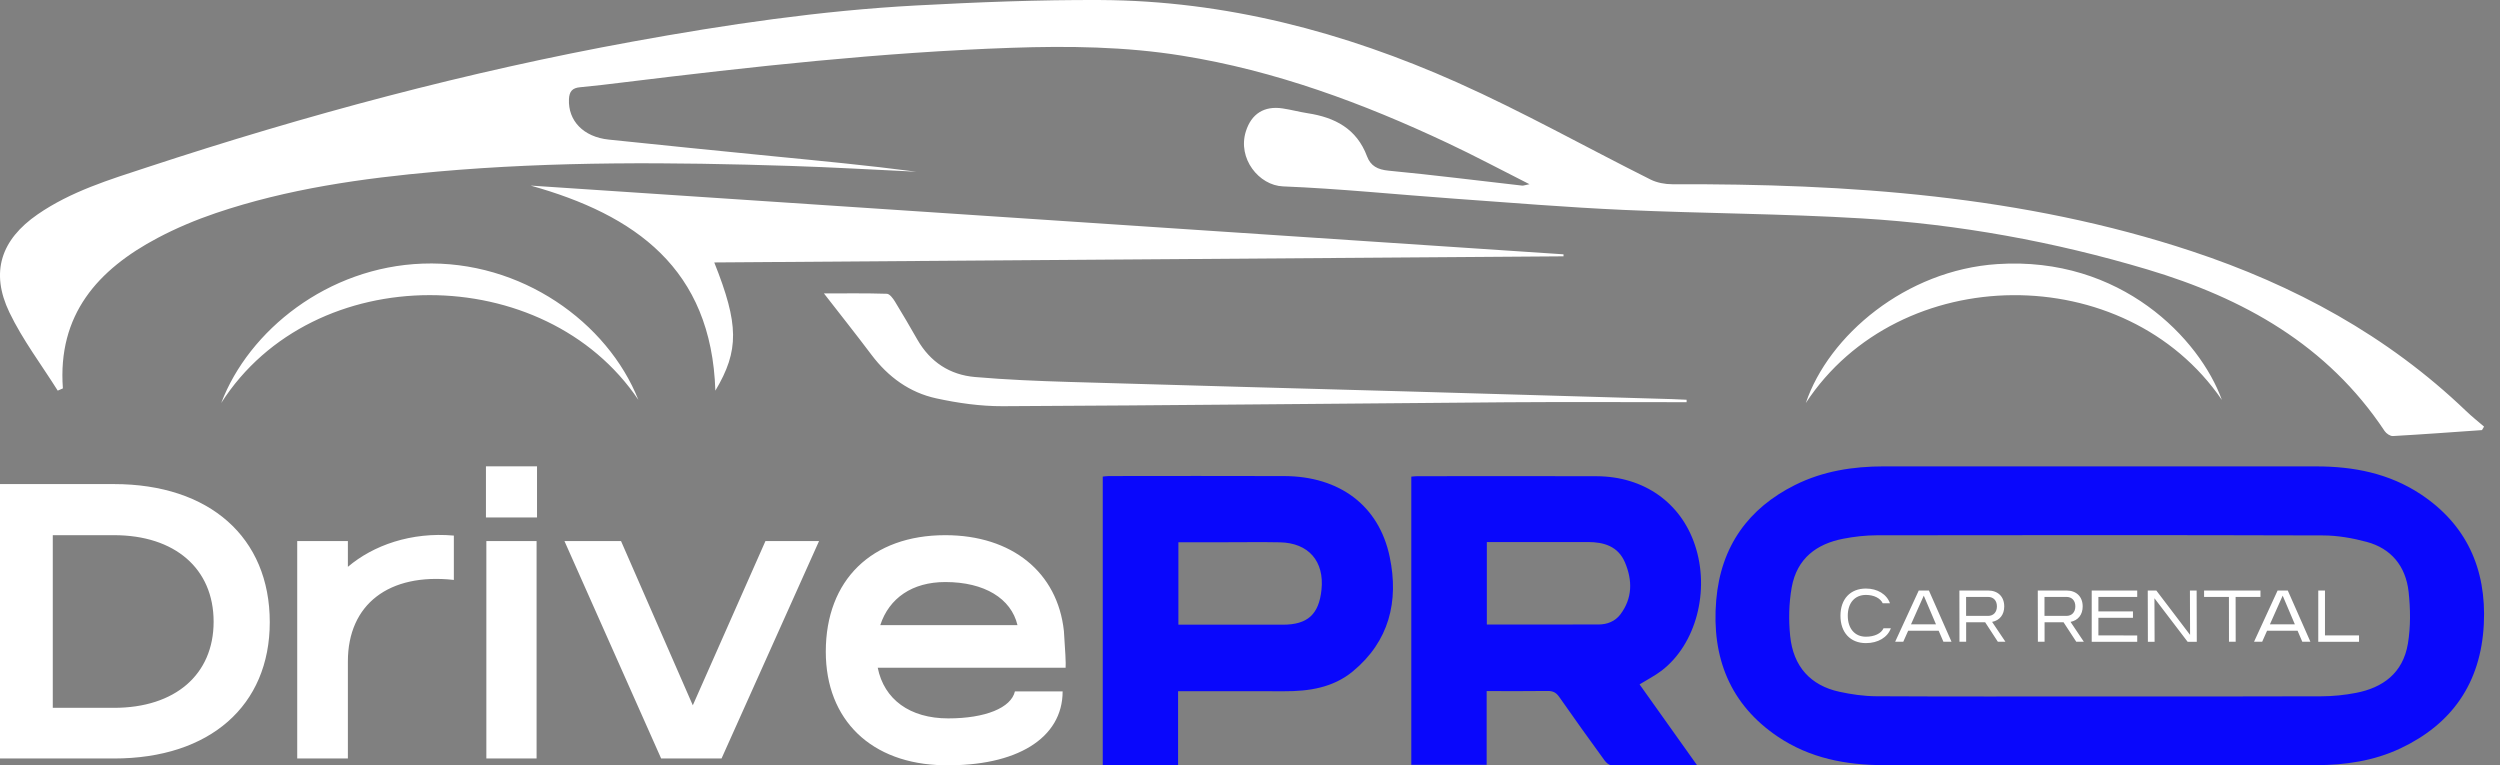 <svg width="98" height="30" viewBox="0 0 98 30" fill="none" xmlns="http://www.w3.org/2000/svg">
<rect x="0" y="0" width="98" height="30" fill="#808080" stroke="none"/>
<path d="M46.193 24.488C47.572 24.488 48.929 24.488 50.286 24.488C51.256 24.488 51.699 24.089 51.802 23.122C51.921 22.003 51.297 21.281 50.172 21.259C49.453 21.245 48.735 21.256 48.016 21.256C47.413 21.256 46.81 21.256 46.193 21.256V24.488ZM82.289 27.301C85.192 27.301 88.096 27.307 91 27.295C91.453 27.294 91.911 27.247 92.356 27.161C93.397 26.96 94.195 26.394 94.389 25.234C94.5 24.574 94.491 23.872 94.418 23.203C94.306 22.182 93.722 21.498 92.781 21.244C92.223 21.093 91.636 20.99 91.061 20.989C85.233 20.971 79.404 20.975 73.575 20.983C73.133 20.984 72.686 21.035 72.251 21.119C71.222 21.319 70.441 21.881 70.235 23.024C70.124 23.641 70.112 24.299 70.174 24.926C70.294 26.136 70.981 26.871 72.099 27.116C72.573 27.22 73.063 27.29 73.545 27.293C76.46 27.309 79.374 27.301 82.289 27.301ZM82.105 29.997C79.349 29.997 76.592 30.004 73.837 29.994C72.366 29.99 70.946 29.726 69.681 28.871C67.835 27.624 67.083 25.791 67.276 23.527C67.457 21.398 68.552 19.919 70.359 19.015C71.462 18.463 72.64 18.283 73.848 18.282C79.498 18.281 85.147 18.28 90.797 18.283C92.25 18.283 93.648 18.549 94.898 19.378C96.665 20.55 97.474 22.278 97.366 24.463C97.25 26.8 96.092 28.395 94.1 29.335C93.046 29.832 91.927 29.992 90.786 29.994C87.892 30.003 84.998 29.997 82.105 29.997ZM58.284 24.482C59.767 24.482 61.213 24.484 62.659 24.48C63.001 24.48 63.31 24.359 63.516 24.088C63.996 23.454 63.996 22.752 63.701 22.052C63.433 21.417 62.879 21.247 62.242 21.248C61.03 21.252 59.82 21.25 58.609 21.25H58.284V24.482ZM64.271 26.828C65.007 27.863 65.751 28.908 66.527 29.999C65.363 29.999 64.256 30.003 63.15 29.991C63.066 29.99 62.961 29.893 62.903 29.814C62.304 28.988 61.706 28.16 61.124 27.323C60.999 27.143 60.87 27.082 60.657 27.086C59.874 27.098 59.09 27.09 58.277 27.09V29.979H55.323V18.684C55.401 18.678 55.476 18.667 55.55 18.667C57.896 18.666 60.241 18.658 62.587 18.668C64.439 18.676 65.886 19.699 66.442 21.366C67.038 23.151 66.487 25.251 65.138 26.287C64.874 26.489 64.573 26.641 64.271 26.828ZM46.181 27.096V30H43.228V18.682C43.304 18.675 43.389 18.661 43.473 18.661C45.763 18.66 48.053 18.653 50.343 18.662C52.508 18.67 54.058 19.815 54.477 21.833C54.84 23.57 54.456 25.143 53.027 26.321C52.254 26.958 51.311 27.101 50.336 27.097C48.968 27.091 47.6 27.096 46.181 27.096Z" fill="#0907FC"/>
<path d="M4.468 27.747C6.868 27.747 8.374 26.44 8.374 24.371C8.374 22.286 6.851 20.979 4.468 20.979H2.069V27.747H4.468ZM87.098 15.678C83.318 10.149 74.452 10.214 70.788 15.798C71.682 13.154 74.703 10.587 78.3 10.352C83.148 10.035 86.236 13.292 87.098 15.678ZM25.024 15.675C21.367 10.226 12.285 10.135 8.672 15.797C9.754 12.949 12.847 10.469 16.564 10.334C20.431 10.193 23.815 12.633 25.024 15.675ZM66.115 15.766C63.776 15.766 61.437 15.752 59.098 15.769C52.501 15.818 45.903 15.893 39.305 15.923C38.435 15.926 37.551 15.801 36.699 15.615C35.656 15.388 34.818 14.778 34.168 13.916C33.557 13.104 32.925 12.309 32.298 11.502C33.14 11.502 33.952 11.49 34.764 11.516C34.874 11.519 35.005 11.695 35.081 11.819C35.386 12.313 35.675 12.817 35.964 13.319C36.467 14.192 37.233 14.694 38.22 14.779C39.445 14.885 40.677 14.935 41.907 14.972C46.321 15.105 50.735 15.22 55.15 15.344C58.614 15.442 62.078 15.545 65.542 15.645C65.733 15.651 65.924 15.662 66.115 15.67C66.115 15.702 66.115 15.735 66.115 15.766ZM27.999 10.288C28.966 12.715 28.983 13.735 28.042 15.314C27.889 10.52 24.888 8.42 20.801 7.275C34.297 8.173 47.794 9.071 61.289 9.969C61.289 9.995 61.29 10.021 61.29 10.048C50.214 10.128 39.137 10.208 27.999 10.288ZM2.263 15.313C1.624 14.295 0.886 13.323 0.369 12.247C-0.389 10.668 0.039 9.394 1.476 8.403C2.783 7.501 4.284 7.045 5.771 6.557C12.003 4.506 18.328 2.81 24.785 1.633C28.47 0.961 32.175 0.415 35.918 0.214C38.323 0.086 40.733 -0.011 43.14 0.001C48.033 0.026 52.682 1.251 57.118 3.23C59.698 4.382 62.171 5.772 64.7 7.037C64.952 7.163 65.265 7.222 65.549 7.222C72.452 7.2 79.293 7.656 85.909 9.845C89.932 11.177 93.586 13.155 96.668 16.109C96.892 16.325 97.138 16.519 97.375 16.723C97.348 16.769 97.321 16.815 97.294 16.86C96.13 16.941 94.966 17.028 93.802 17.093C93.696 17.099 93.543 16.995 93.478 16.898C91.238 13.52 87.944 11.688 84.175 10.562C80.524 9.473 76.789 8.79 72.99 8.562C69.885 8.375 66.768 8.369 63.66 8.229C61.429 8.129 59.203 7.945 56.976 7.785C54.748 7.626 52.524 7.396 50.294 7.306C49.353 7.269 48.502 6.216 48.838 5.149C49.056 4.459 49.556 4.142 50.278 4.25C50.608 4.299 50.932 4.388 51.262 4.439C52.329 4.603 53.183 5.046 53.587 6.127C53.729 6.507 54.005 6.649 54.432 6.69C56.18 6.857 57.924 7.078 59.67 7.276C59.714 7.281 59.761 7.26 59.956 7.221C58.814 6.644 57.797 6.101 56.755 5.611C53.421 4.041 49.984 2.767 46.326 2.181C44.113 1.825 41.882 1.797 39.645 1.874C34.542 2.051 29.476 2.612 24.413 3.232C23.856 3.301 23.297 3.368 22.737 3.42C22.435 3.448 22.317 3.583 22.303 3.889C22.265 4.73 22.866 5.368 23.862 5.472C25.978 5.694 28.094 5.905 30.212 6.115C32.116 6.302 34.022 6.482 35.923 6.731C34.267 6.654 32.612 6.555 30.956 6.503C26.348 6.357 21.74 6.318 17.14 6.727C14.191 6.99 11.272 7.4 8.457 8.354C7.678 8.619 6.909 8.941 6.182 9.326C3.827 10.571 2.254 12.338 2.465 15.225C2.397 15.254 2.33 15.284 2.263 15.313ZM90.876 23.148H91.139V24.907H92.474V25.158H90.876V23.148ZM89.959 24.475L89.481 23.349L88.98 24.475H89.959ZM89.282 23.148H89.681L90.568 25.157H90.25L90.065 24.725H88.869L88.677 25.157H88.358L89.282 23.148ZM87.374 23.399H86.4V23.148H88.61V23.399H87.636L87.639 25.157H87.376L87.374 23.399ZM84.192 23.148H84.528L85.851 24.888L85.845 23.148H86.108L86.114 25.158H85.755L84.454 23.451L84.46 25.158H84.197L84.192 23.148ZM81.995 23.148H83.779V23.399H82.257V23.967H83.612V24.218H82.257V24.907L83.779 24.91V25.158H81.995V23.148ZM81.004 24.143C81.217 24.143 81.353 23.998 81.353 23.769C81.353 23.541 81.217 23.399 81.004 23.399H80.144V24.143H81.004ZM79.881 23.148H81.004C81.396 23.148 81.641 23.39 81.641 23.773C81.641 24.097 81.461 24.32 81.165 24.378L81.687 25.157H81.39L80.892 24.394H80.147V25.157H79.885L79.881 23.148ZM77.93 24.143C78.143 24.143 78.279 23.998 78.279 23.769C78.279 23.541 78.143 23.399 77.93 23.399H77.071V24.143H77.93ZM76.808 23.148H77.93C78.323 23.148 78.566 23.39 78.566 23.773C78.566 24.097 78.388 24.32 78.09 24.378L78.613 25.157H78.316L77.819 24.394H77.073V25.157H76.811L76.808 23.148ZM75.891 24.475L75.412 23.349L74.911 24.475H75.891ZM75.215 23.148H75.613L76.5 25.157H76.182L75.996 24.725H74.8L74.608 25.157H74.29L75.215 23.148ZM72.146 24.137C72.146 23.482 72.533 23.071 73.144 23.071C73.596 23.071 73.96 23.293 74.087 23.649H73.803C73.71 23.448 73.457 23.321 73.144 23.321C72.709 23.321 72.433 23.634 72.433 24.134C72.433 24.641 72.709 24.959 73.144 24.959C73.478 24.959 73.744 24.833 73.834 24.629H74.121C73.994 24.985 73.618 25.21 73.144 25.21C72.533 25.21 72.146 24.795 72.146 24.137ZM39.885 24.504C39.636 23.461 38.594 22.816 37.055 22.816C35.764 22.816 34.854 23.444 34.507 24.504H39.885ZM32.371 25.546C32.371 22.733 34.175 20.979 37.055 20.979C39.669 20.979 41.457 22.435 41.705 24.736C41.755 25.463 41.788 26.026 41.772 26.175H34.407C34.655 27.416 35.665 28.161 37.17 28.161C38.627 28.161 39.636 27.747 39.785 27.102H41.655C41.655 28.939 39.852 30.048 36.988 29.998C34.159 29.949 32.371 28.228 32.371 25.546ZM22.127 21.211H24.345L27.158 27.648L30.005 21.211H32.106L28.284 29.733H25.917L22.127 21.211ZM19.065 21.211H21.034V29.733H19.065V21.211ZM19.049 18.281H21.051V20.284H19.049V18.281ZM11.651 21.211H13.637V22.22C14.63 21.376 16.119 20.846 17.791 20.995V22.733C15.242 22.451 13.637 23.693 13.637 25.927V29.733H11.651V21.211ZM0 18.976H4.468C8.209 18.976 10.575 21.062 10.575 24.388C10.575 27.664 8.225 29.733 4.468 29.733H0V18.976Z" fill="white"/>
</svg>
